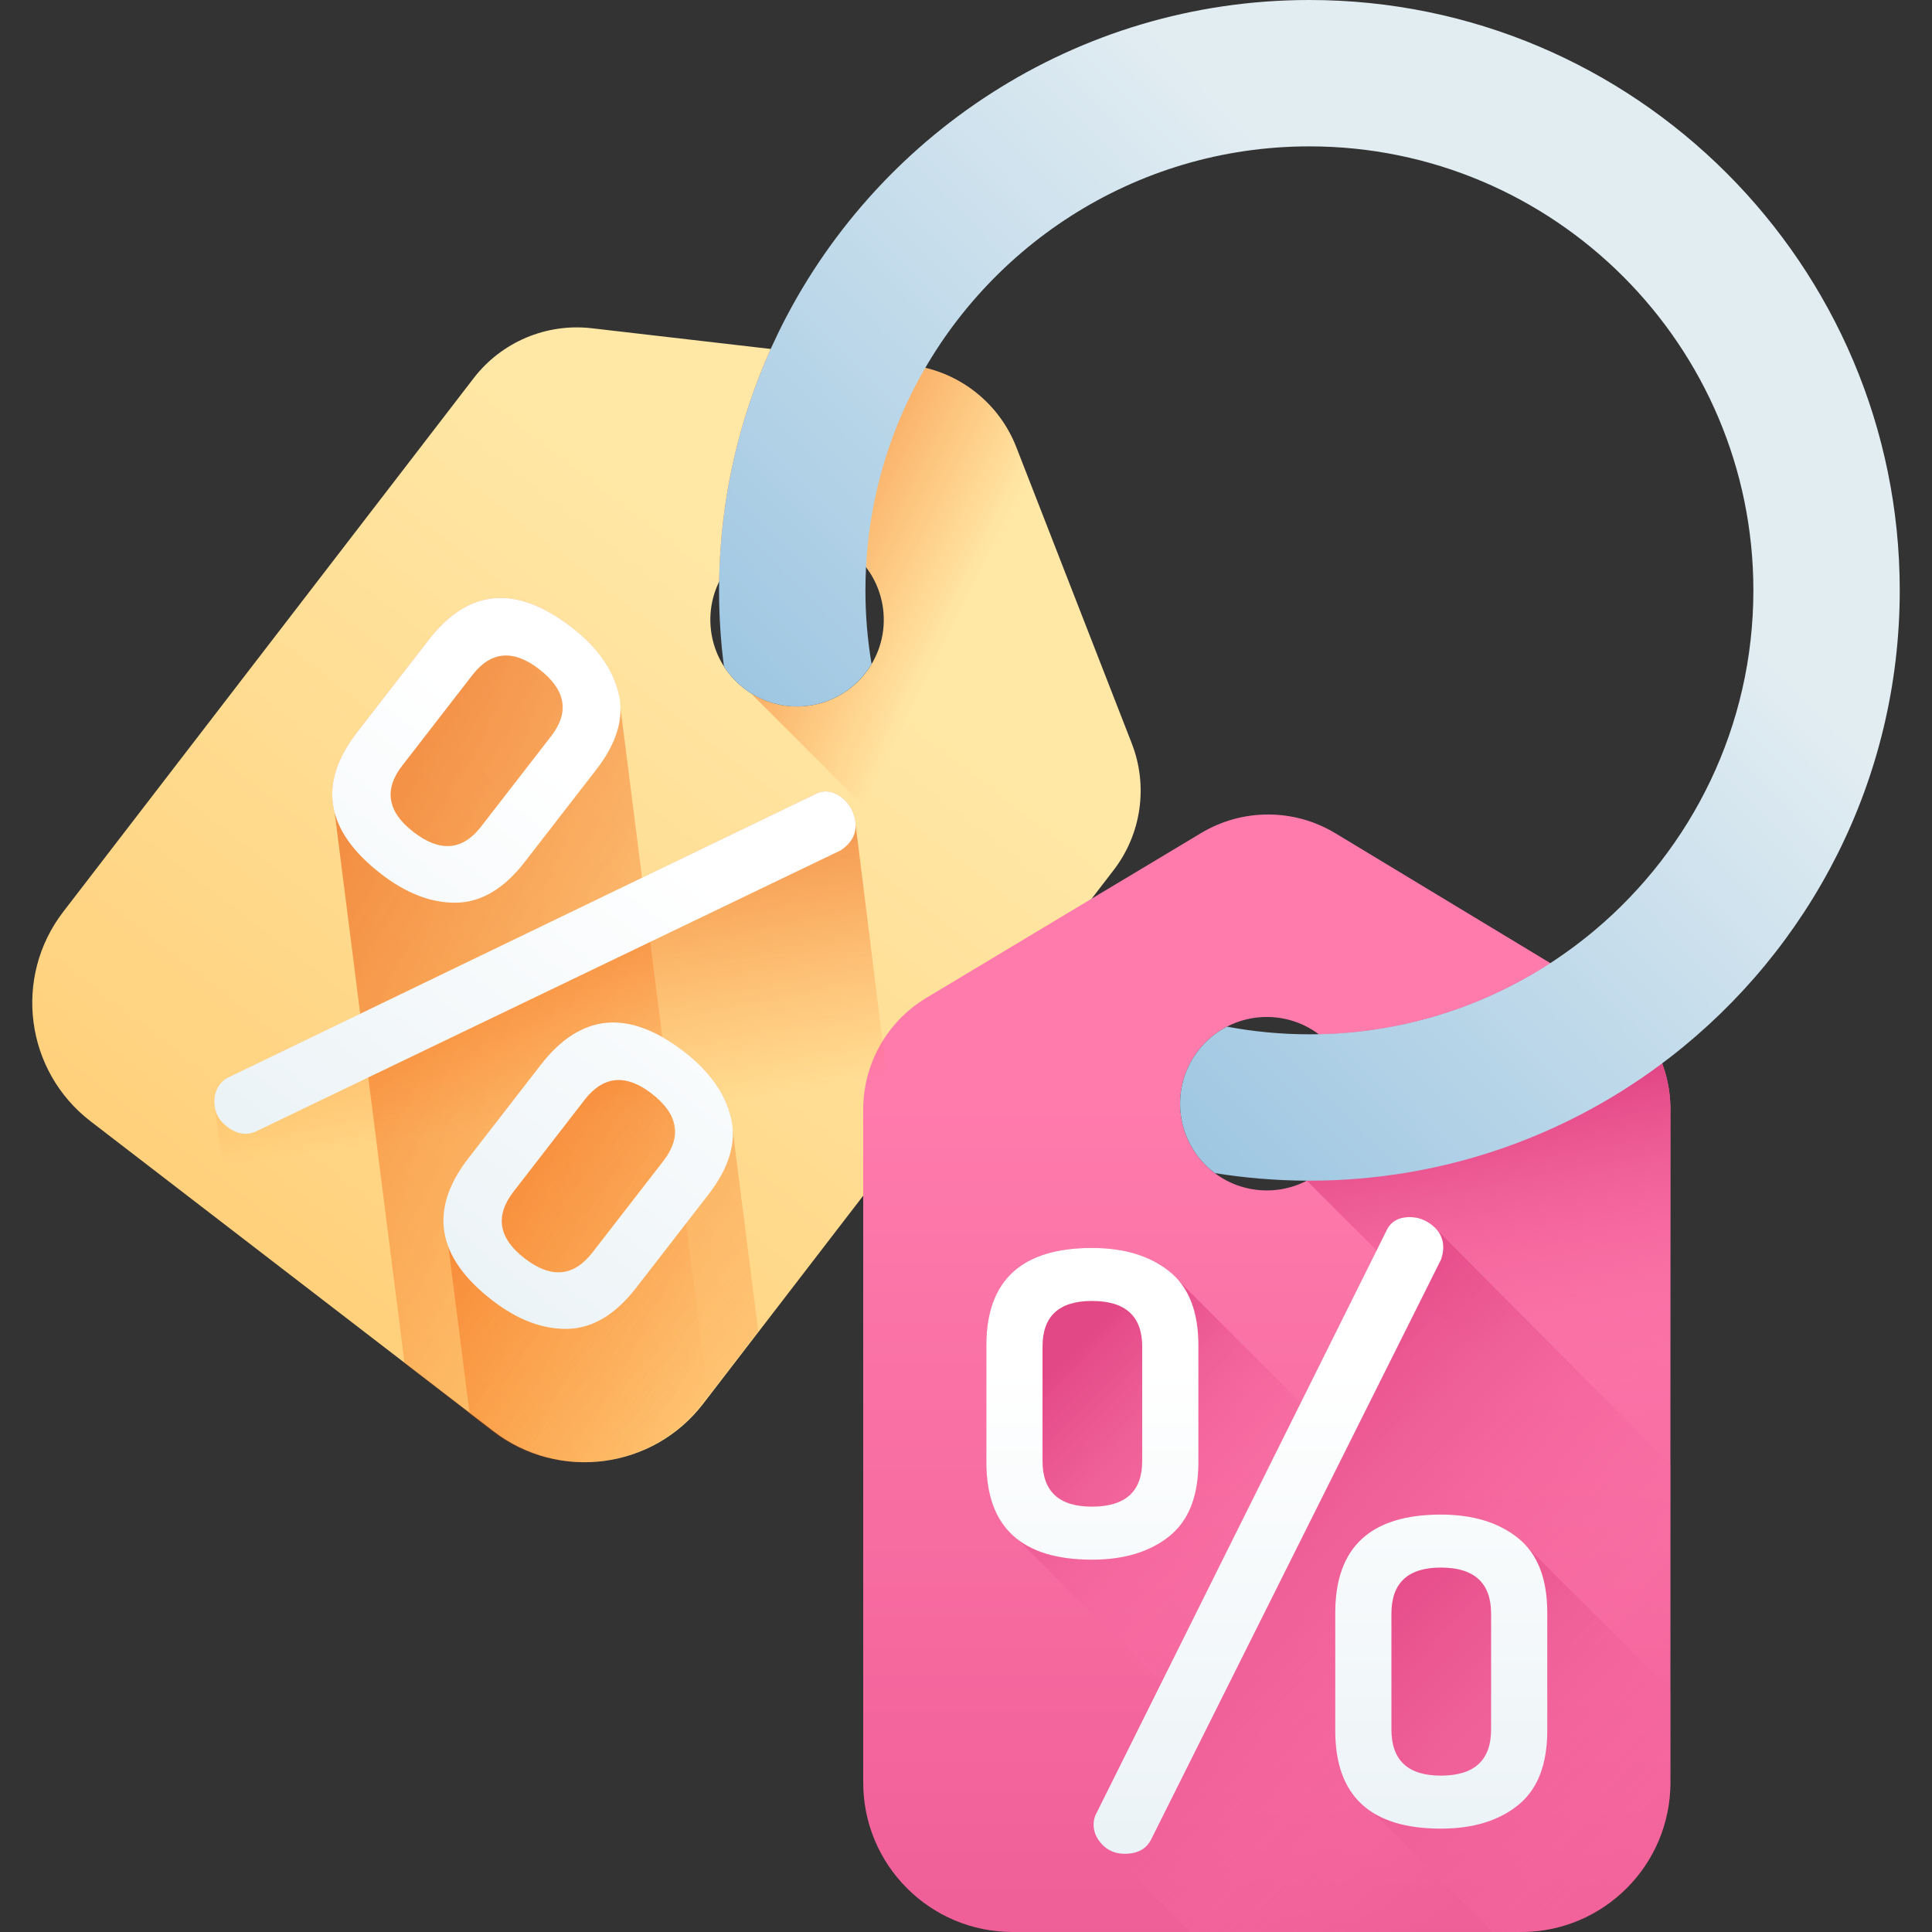 <?xml version="1.0" encoding="iso-8859-1"?>
<!-- Generator: Adobe Illustrator 19.0.0, SVG Export Plug-In . SVG Version: 6.00 Build 0)  -->
<svg version="1.1" id="Capa_1" xmlns="http://www.w3.org/2000/svg" xmlns:xlink="http://www.w3.org/1999/xlink" x="0px" y="0px"
	 viewBox="0 0 512 512" style="enable-background:new 0 0 512 512;" xml:space="preserve">
<rect x="0" y="0" width="512" height="512" fill="#333333" stroke="none"/>
<linearGradient id="SVGID_1_" gradientUnits="userSpaceOnUse" x1="210.57" y1="351.419" x2="-36.08" y2="30.739" gradientTransform="matrix(1.004 0 0 -1.004 0.192 516.561)">
	<stop  offset="0" style="stop-color:#FFE7A5"/>
	<stop  offset="0.966" style="stop-color:#FFBF5C"/>
</linearGradient>
<path style="fill:url(#SVGID_1_);" d="M299.934,197.021l-6.437-16.519l-24.168-62.008c-4.641-11.899-15.479-20.265-28.169-21.737
	l-84.319-9.766c-12.034-1.396-23.924,3.622-31.314,13.229L16.761,241.631c-13.331,17.333-10.087,42.194,7.254,55.532l106.783,82.132
	c17.333,13.331,42.194,10.087,55.525-7.245c0,0,17.143-22.289,38.498-50.054l70.317-91.422
	C302.506,220.993,304.313,208.277,299.934,197.021z M188.44,167.209c-1.635-12.598,7.228-24.123,19.817-25.766
	c11.479-1.498,22.074,5.738,25.102,16.583c0.208,0.731,0.379,1.491,0.513,2.263c0.05,0.324,0.107,0.639,0.151,0.972
	c1.642,12.589-7.222,24.114-19.817,25.766c-0.627,0.073-1.248,0.139-1.865,0.163c-0.272,0.019-0.552,0.032-0.819,0.026
	c-0.877,0.01-1.761-0.028-2.619-0.117c-0.294-0.026-0.58-0.061-0.86-0.105c-0.294-0.026-0.582-0.077-0.855-0.131
	C197.578,185.149,189.77,177.404,188.44,167.209z"/>
<linearGradient id="SVGID_2_" gradientUnits="userSpaceOnUse" x1="334.215" y1="223.793" x2="334.215" y2="-180.747" gradientTransform="matrix(1.004 0 0 -1.004 0.192 516.561)">
	<stop  offset="0" style="stop-color:#FF7BAC"/>
	<stop  offset="1" style="stop-color:#E24786"/>
</linearGradient>
<path style="fill:url(#SVGID_2_);" d="M426.022,264.403l-15.173-9.17l-56.962-34.416c-10.934-6.603-24.625-6.626-35.581-0.056
	l-72.79,43.666c-10.391,6.229-16.756,17.457-16.756,29.578v178.402c0,21.866,17.728,39.595,39.606,39.595h134.715
	c21.866,0,39.595-17.728,39.595-39.595c0,0,0-28.119,0-63.146V293.923C442.677,281.837,436.357,270.655,426.022,264.403z
	 M319.472,308.746c-8.977-8.988-8.977-23.529,0-32.506c8.186-8.186,20.996-8.91,30.007-2.159c0.61,0.453,1.21,0.95,1.786,1.481
	c0.237,0.226,0.475,0.441,0.713,0.679c8.977,8.977,8.977,23.517,0,32.506c-0.453,0.441-0.905,0.87-1.379,1.266
	c-0.204,0.181-0.419,0.361-0.634,0.52c-0.69,0.543-1.413,1.051-2.148,1.504c-0.249,0.159-0.498,0.305-0.746,0.441
	c-0.249,0.159-0.509,0.294-0.758,0.419C337.652,317.395,326.742,316.015,319.472,308.746z"/>
<linearGradient id="SVGID_3_" gradientUnits="userSpaceOnUse" x1="406.925" y1="136.882" x2="390.925" y2="223.882" gradientTransform="matrix(1.004 0 0 -1.004 0.192 516.561)">
	<stop  offset="0" style="stop-color:#FF7BAC;stop-opacity:0"/>
	<stop  offset="1" style="stop-color:#E24786"/>
</linearGradient>
<path style="fill:url(#SVGID_3_);" d="M442.677,293.923v115.336l-96.364-96.364v-0.011c0.249-0.136,0.509-0.271,0.758-0.407
	c0.249-0.147,0.498-0.294,0.746-0.441c0.735-0.453,1.459-0.961,2.148-1.504c0.215-0.17,0.43-0.339,0.634-0.52
	c0.475-0.396,0.928-0.825,1.379-1.266c8.977-8.988,8.977-23.529,0-32.506c-0.238-0.238-0.475-0.453-0.713-0.679
	c-0.588-0.531-1.21-1.018-1.831-1.481c0.011,0,0.022,0,0.022,0c0.011,0,0.011,0,0.023,0c22.579-0.475,43.608-7.327,61.371-18.848
	l15.173,9.17C436.357,270.655,442.677,281.837,442.677,293.923z"/>
<linearGradient id="SVGID_4_" gradientUnits="userSpaceOnUse" x1="248.519" y1="342.666" x2="152.039" y2="391.096" gradientTransform="matrix(1.004 0 0 -1.004 0.192 516.561)">
	<stop  offset="0" style="stop-color:#FF5D00;stop-opacity:0"/>
	<stop  offset="1" style="stop-color:#D54003"/>
</linearGradient>
<path style="fill:url(#SVGID_4_);" d="M293.497,180.502l-24.168-62.008c-4.641-11.899-15.48-20.265-28.169-21.737l-36.916-4.276
	c-8.485,18.861-13.348,39.708-13.664,61.629c-0.001,0.019,0,0.038-0.001,0.056c3.273-6.701,9.729-11.685,17.679-12.723
	c11.479-1.498,22.074,5.738,25.102,16.583c0.208,0.731,0.379,1.491,0.513,2.263c0.05,0.324,0.107,0.639,0.151,0.972
	c1.642,12.589-7.222,24.114-19.817,25.766c-0.627,0.073-1.248,0.139-1.865,0.163c-0.272,0.019-0.552,0.032-0.819,0.026
	c-0.877,0.01-1.761-0.028-2.619-0.117c-0.293-0.026-0.58-0.061-0.86-0.105c-0.294-0.026-0.582-0.077-0.855-0.131
	c-3.006-0.536-5.835-1.662-8.346-3.27l0.014,0.014l74.838,74.846l21.443-27.879c7.369-9.58,9.176-22.297,4.797-33.553
	L293.497,180.502z"/>
<linearGradient id="SVGID_5_" gradientUnits="userSpaceOnUse" x1="235.317" y1="316.351" x2="138.837" y2="364.771" gradientTransform="matrix(1.004 0 0 -1.004 0.192 516.561)">
	<stop  offset="0" style="stop-color:#FF5D00;stop-opacity:0"/>
	<stop  offset="1" style="stop-color:#D54003"/>
</linearGradient>
<path style="fill:url(#SVGID_5_);" d="M191.842,176.556c0.002,0.014,0.003,0.028,0.005,0.041l0.062,0.062
	C191.886,176.625,191.864,176.591,191.842,176.556z"/>
<linearGradient id="SVGID_6_" gradientUnits="userSpaceOnUse" x1="399" y1="411.291" x2="256.479" y2="271.341" gradientTransform="matrix(1.004 0 0 -1.004 0.192 516.561)">
	<stop  offset="0" style="stop-color:#E2EDF2"/>
	<stop  offset="1" style="stop-color:#9FC7E2"/>
</linearGradient>
<path style="fill:url(#SVGID_6_);" d="M347.003,0c-61.906,0-115.524,36.137-140.865,88.424
	c-9.658,19.911-15.217,42.176-15.554,65.682c-0.026,0.776-0.026,1.564-0.026,2.34c0,6.827,0.44,13.563,1.293,20.157
	c0.879,1.383,1.913,2.676,3.116,3.879c8.973,8.986,23.519,8.986,32.505,0c1.383-1.383,2.547-2.896,3.504-4.5
	c-1.073-6.348-1.629-12.877-1.629-19.536c0-2.056,0.051-4.099,0.156-6.129c0.827-16.11,4.913-31.38,11.61-45.149
	c19.097-39.253,59.385-66.379,105.892-66.379c64.879,0,117.658,52.778,117.658,117.658c0,36.073-16.317,68.409-41.956,90.002
	c-19.899,16.77-45.395,27.062-73.245,27.63c-0.814,0.013-1.642,0.026-2.457,0.026c-7.46,0-14.753-0.698-21.825-2.03
	c-2.056,1.047-3.983,2.444-5.702,4.163c-8.986,8.973-8.986,23.531,0,32.504c0.789,0.789,1.616,1.5,2.483,2.146
	c7.939,1.28,16.072,1.966,24.359,2.004h0.686c36.009,0,69.198-12.219,95.665-32.75c36.952-28.626,60.781-73.439,60.781-123.695
	C503.449,70.181,433.268,0,347.003,0z"/>
<linearGradient id="SVGID_7_" gradientUnits="userSpaceOnUse" x1="340.502" y1="91.437" x2="277.952" y2="153.997" gradientTransform="matrix(1.004 0 0 -1.004 0.192 516.561)">
	<stop  offset="0" style="stop-color:#FF7BAC;stop-opacity:0"/>
	<stop  offset="1" style="stop-color:#E24786"/>
</linearGradient>
<path style="fill:url(#SVGID_7_);" d="M442.677,472.405c0,0,0-0.953,0-2.713L309.857,336.904
	c-5.153-4.121-11.977-6.185-20.471-6.185c-18.66,0-27.989,8.597-27.989,25.788v31.029c0,9.307,2.759,16.073,8.228,20.34L373.745,512
	h29.337C424.949,512,442.677,494.272,442.677,472.405z"/>
<linearGradient id="SVGID_8_" gradientUnits="userSpaceOnUse" x1="406.919" y1="36.785" x2="310.609" y2="133.095" gradientTransform="matrix(1.004 0 0 -1.004 0.192 516.561)">
	<stop  offset="0" style="stop-color:#FF7BAC;stop-opacity:0"/>
	<stop  offset="1" style="stop-color:#E24786"/>
</linearGradient>
<path style="fill:url(#SVGID_8_);" d="M379.727,324.85c-1.832-1.536-3.872-2.307-6.126-2.307c-3.066,0-5.156,1.258-6.271,3.774
	l-76.689,154.049c-0.556,0.98-0.834,2.028-0.834,3.144c0,1.956,0.773,3.738,2.322,5.347L315.273,512h87.809
	c21.866,0,39.595-17.728,39.595-39.595c0,0,0-28.119,0-63.146v-21.152L379.727,324.85z"/>
<linearGradient id="SVGID_9_" gradientUnits="userSpaceOnUse" x1="450.744" y1="2.9" x2="355.414" y2="98.23" gradientTransform="matrix(1.004 0 0 -1.004 0.192 516.561)">
	<stop  offset="0" style="stop-color:#FF7BAC;stop-opacity:0"/>
	<stop  offset="1" style="stop-color:#E24786"/>
</linearGradient>
<path style="fill:url(#SVGID_9_);" d="M402.315,407.559c-5.153-4.121-11.977-6.185-20.471-6.185
	c-18.66,0-27.989,8.597-27.989,25.788v31.029c0,9.307,2.759,16.073,8.228,20.34L395.549,512h7.532
	c21.866,0,39.595-17.728,39.595-39.595c0,0,0-9.573,0-24.494L402.315,407.559z"/>
<linearGradient id="SVGID_10_" gradientUnits="userSpaceOnUse" x1="334.216" y1="154.053" x2="334.216" y2="-33.577" gradientTransform="matrix(1.004 0 0 -1.004 0.192 516.561)">
	<stop  offset="0" style="stop-color:#FFFFFF"/>
	<stop  offset="1" style="stop-color:#E2EDF2"/>
</linearGradient>
<path style="fill:url(#SVGID_10_);" d="M261.395,387.537v-31.029c0-17.192,9.329-25.788,27.989-25.788
	c8.494,0,15.318,2.064,20.471,6.185c5.15,4.124,7.728,10.66,7.728,19.604v31.029c0,8.946-2.578,15.481-7.728,19.603
	c-5.153,4.124-11.977,6.185-20.471,6.185C270.725,413.325,261.395,404.729,261.395,387.537z M276.281,387.186
	c0,8.061,4.367,12.091,13.104,12.091c8.874,0,13.313-4.03,13.313-12.091v-30.328c0-8.059-4.438-12.091-13.313-12.091
	c-8.737,0-13.104,4.033-13.104,12.091V387.186z M289.808,483.511c0-1.116,0.278-2.165,0.834-3.144l76.689-154.049
	c1.114-2.516,3.205-3.774,6.271-3.774c2.254,0,4.294,0.77,6.126,2.307c1.83,1.54,2.748,3.426,2.748,5.66
	c0,1.12-0.21,2.238-0.626,3.355l-76.695,153.419c-1.255,2.653-3.624,3.984-7.106,3.984c-2.397,0-4.369-0.806-5.919-2.41
	C290.581,487.248,289.808,485.466,289.808,483.511z M353.854,458.624v-31.265c0-17.323,9.329-25.984,27.989-25.984
	c8.494,0,15.318,2.08,20.471,6.234c5.15,4.154,7.728,10.738,7.728,19.75v31.265c0,9.015-2.578,15.6-7.728,19.753
	c-5.153,4.154-11.977,6.23-20.471,6.23C363.184,484.608,353.854,475.946,353.854,458.624z M368.741,458.332
	c0,8.154,4.367,12.229,13.104,12.229c8.874,0,13.313-4.075,13.313-12.229v-30.682c0-8.15-4.438-12.229-13.313-12.229
	c-8.737,0-13.104,4.079-13.104,12.229V458.332z"/>
<linearGradient id="SVGID_11_" gradientUnits="userSpaceOnUse" x1="215.946" y1="196.742" x2="-32.764" y2="348.412" gradientTransform="matrix(1.004 0 0 -1.004 0.192 516.561)">
	<stop  offset="0" style="stop-color:#FF5D00;stop-opacity:0"/>
	<stop  offset="1" style="stop-color:#D54003"/>
</linearGradient>
<path style="fill:url(#SVGID_11_);" d="M185.948,372.162c0,0,0.583-0.754,1.661-2.144l-23.67-186.317
	c-1.549-6.414-5.68-12.224-12.394-17.426c-14.751-11.429-27.391-10.346-37.92,3.244l-19.003,24.529
	c-5.7,7.358-7.663,14.395-5.953,21.118l18.54,146.08l23.192,17.967C147.684,392.605,172.556,389.447,185.948,372.162z"/>
<linearGradient id="SVGID_12_" gradientUnits="userSpaceOnUse" x1="146.349" y1="218.171" x2="129.189" y2="353.291" gradientTransform="matrix(1.004 0 0 -1.004 0.192 516.561)">
	<stop  offset="0" style="stop-color:#FF5D00;stop-opacity:0"/>
	<stop  offset="1" style="stop-color:#D54003"/>
</linearGradient>
<path style="fill:url(#SVGID_12_);" d="M226.556,216.965c-0.507-2.336-1.648-4.194-3.429-5.575
	c-2.423-1.878-4.847-2.163-7.268-0.857l-154.97,74.809c-1.04,0.434-1.901,1.091-2.586,1.975c-1.198,1.546-1.679,3.428-1.439,5.649
	l4.121,32.468l69.414,53.779c17.286,13.392,42.158,10.235,55.55-7.051c0,0,17.221-22.228,38.674-49.918l12.955-16.72
	L226.556,216.965z"/>
<linearGradient id="SVGID_13_" gradientUnits="userSpaceOnUse" x1="230.332" y1="119.993" x2="-18.378" y2="340.093" gradientTransform="matrix(1.004 0 0 -1.004 0.192 516.561)">
	<stop  offset="0" style="stop-color:#FF5D00;stop-opacity:0"/>
	<stop  offset="1" style="stop-color:#D54003"/>
</linearGradient>
<path style="fill:url(#SVGID_13_);" d="M193.756,296.181c-1.549-6.414-5.68-12.224-12.394-17.426
	c-14.751-11.429-27.391-10.346-37.92,3.244l-19.003,24.529c-5.7,7.358-7.663,14.395-5.953,21.118l5.959,46.953l5.954,4.613
	c17.286,13.392,42.158,10.235,55.55-7.051c0,0,5.864-7.569,15.002-19.363L193.756,296.181z"/>
<linearGradient id="SVGID_14_" gradientUnits="userSpaceOnUse" x1="168.231" y1="296.108" x2="53.321" y2="147.788" gradientTransform="matrix(1.004 0 0 -1.004 0.192 516.561)">
	<stop  offset="0" style="stop-color:#FFFFFF"/>
	<stop  offset="1" style="stop-color:#E2EDF2"/>
</linearGradient>
<path style="fill:url(#SVGID_14_);" d="M94.621,194.047l19.003-24.529c10.529-13.59,23.17-14.671,37.92-3.244
	c6.714,5.202,10.845,11.013,12.394,17.426c1.545,6.414-0.42,13.159-5.897,20.23l-19.003,24.529
	c-5.479,7.072-11.52,10.66-18.115,10.763c-6.6,0.104-13.256-2.446-19.97-7.648C86.202,220.147,84.091,207.637,94.621,194.047z
	 M106.603,202.887c-4.937,6.373-3.953,12.233,2.954,17.584c7.015,5.435,12.992,4.967,17.929-1.405l18.575-23.975
	c4.935-6.37,3.896-12.276-3.119-17.711c-6.907-5.351-12.828-4.838-17.763,1.532L106.603,202.887z M58.302,287.316
	c0.684-0.882,1.546-1.541,2.586-1.975l154.97-74.809c2.421-1.306,4.844-1.021,7.268,0.857c1.781,1.38,2.922,3.239,3.429,5.575
	c0.504,2.338,0.074,4.391-1.294,6.158c-0.687,0.885-1.536,1.64-2.55,2.269L68.123,299.7c-2.617,1.329-5.305,0.93-8.057-1.203
	c-1.895-1.468-2.961-3.313-3.203-5.531C56.623,290.745,57.104,288.862,58.302,287.316z M124.173,306.869l19.149-24.716
	c10.609-13.694,23.289-14.827,38.041-3.398c6.714,5.202,10.834,11.026,12.364,17.465c1.527,6.437-0.468,13.222-5.987,20.345
	l-19.149,24.716c-5.522,7.127-11.592,10.753-18.207,10.883c-6.618,0.128-13.284-2.409-19.998-7.612
	C115.635,333.123,113.564,320.562,124.173,306.869z M136.119,315.755c-4.993,6.445-4.038,12.341,2.869,17.692
	c7.015,5.435,13.02,4.931,18.013-1.514l18.791-24.255c4.992-6.443,3.981-12.385-3.034-17.821
	c-6.907-5.351-12.857-4.801-17.849,1.641L136.119,315.755z"/>
<g>
</g>
<g>
</g>
<g>
</g>
<g>
</g>
<g>
</g>
<g>
</g>
<g>
</g>
<g>
</g>
<g>
</g>
<g>
</g>
<g>
</g>
<g>
</g>
<g>
</g>
<g>
</g>
<g>
</g>
</svg>
